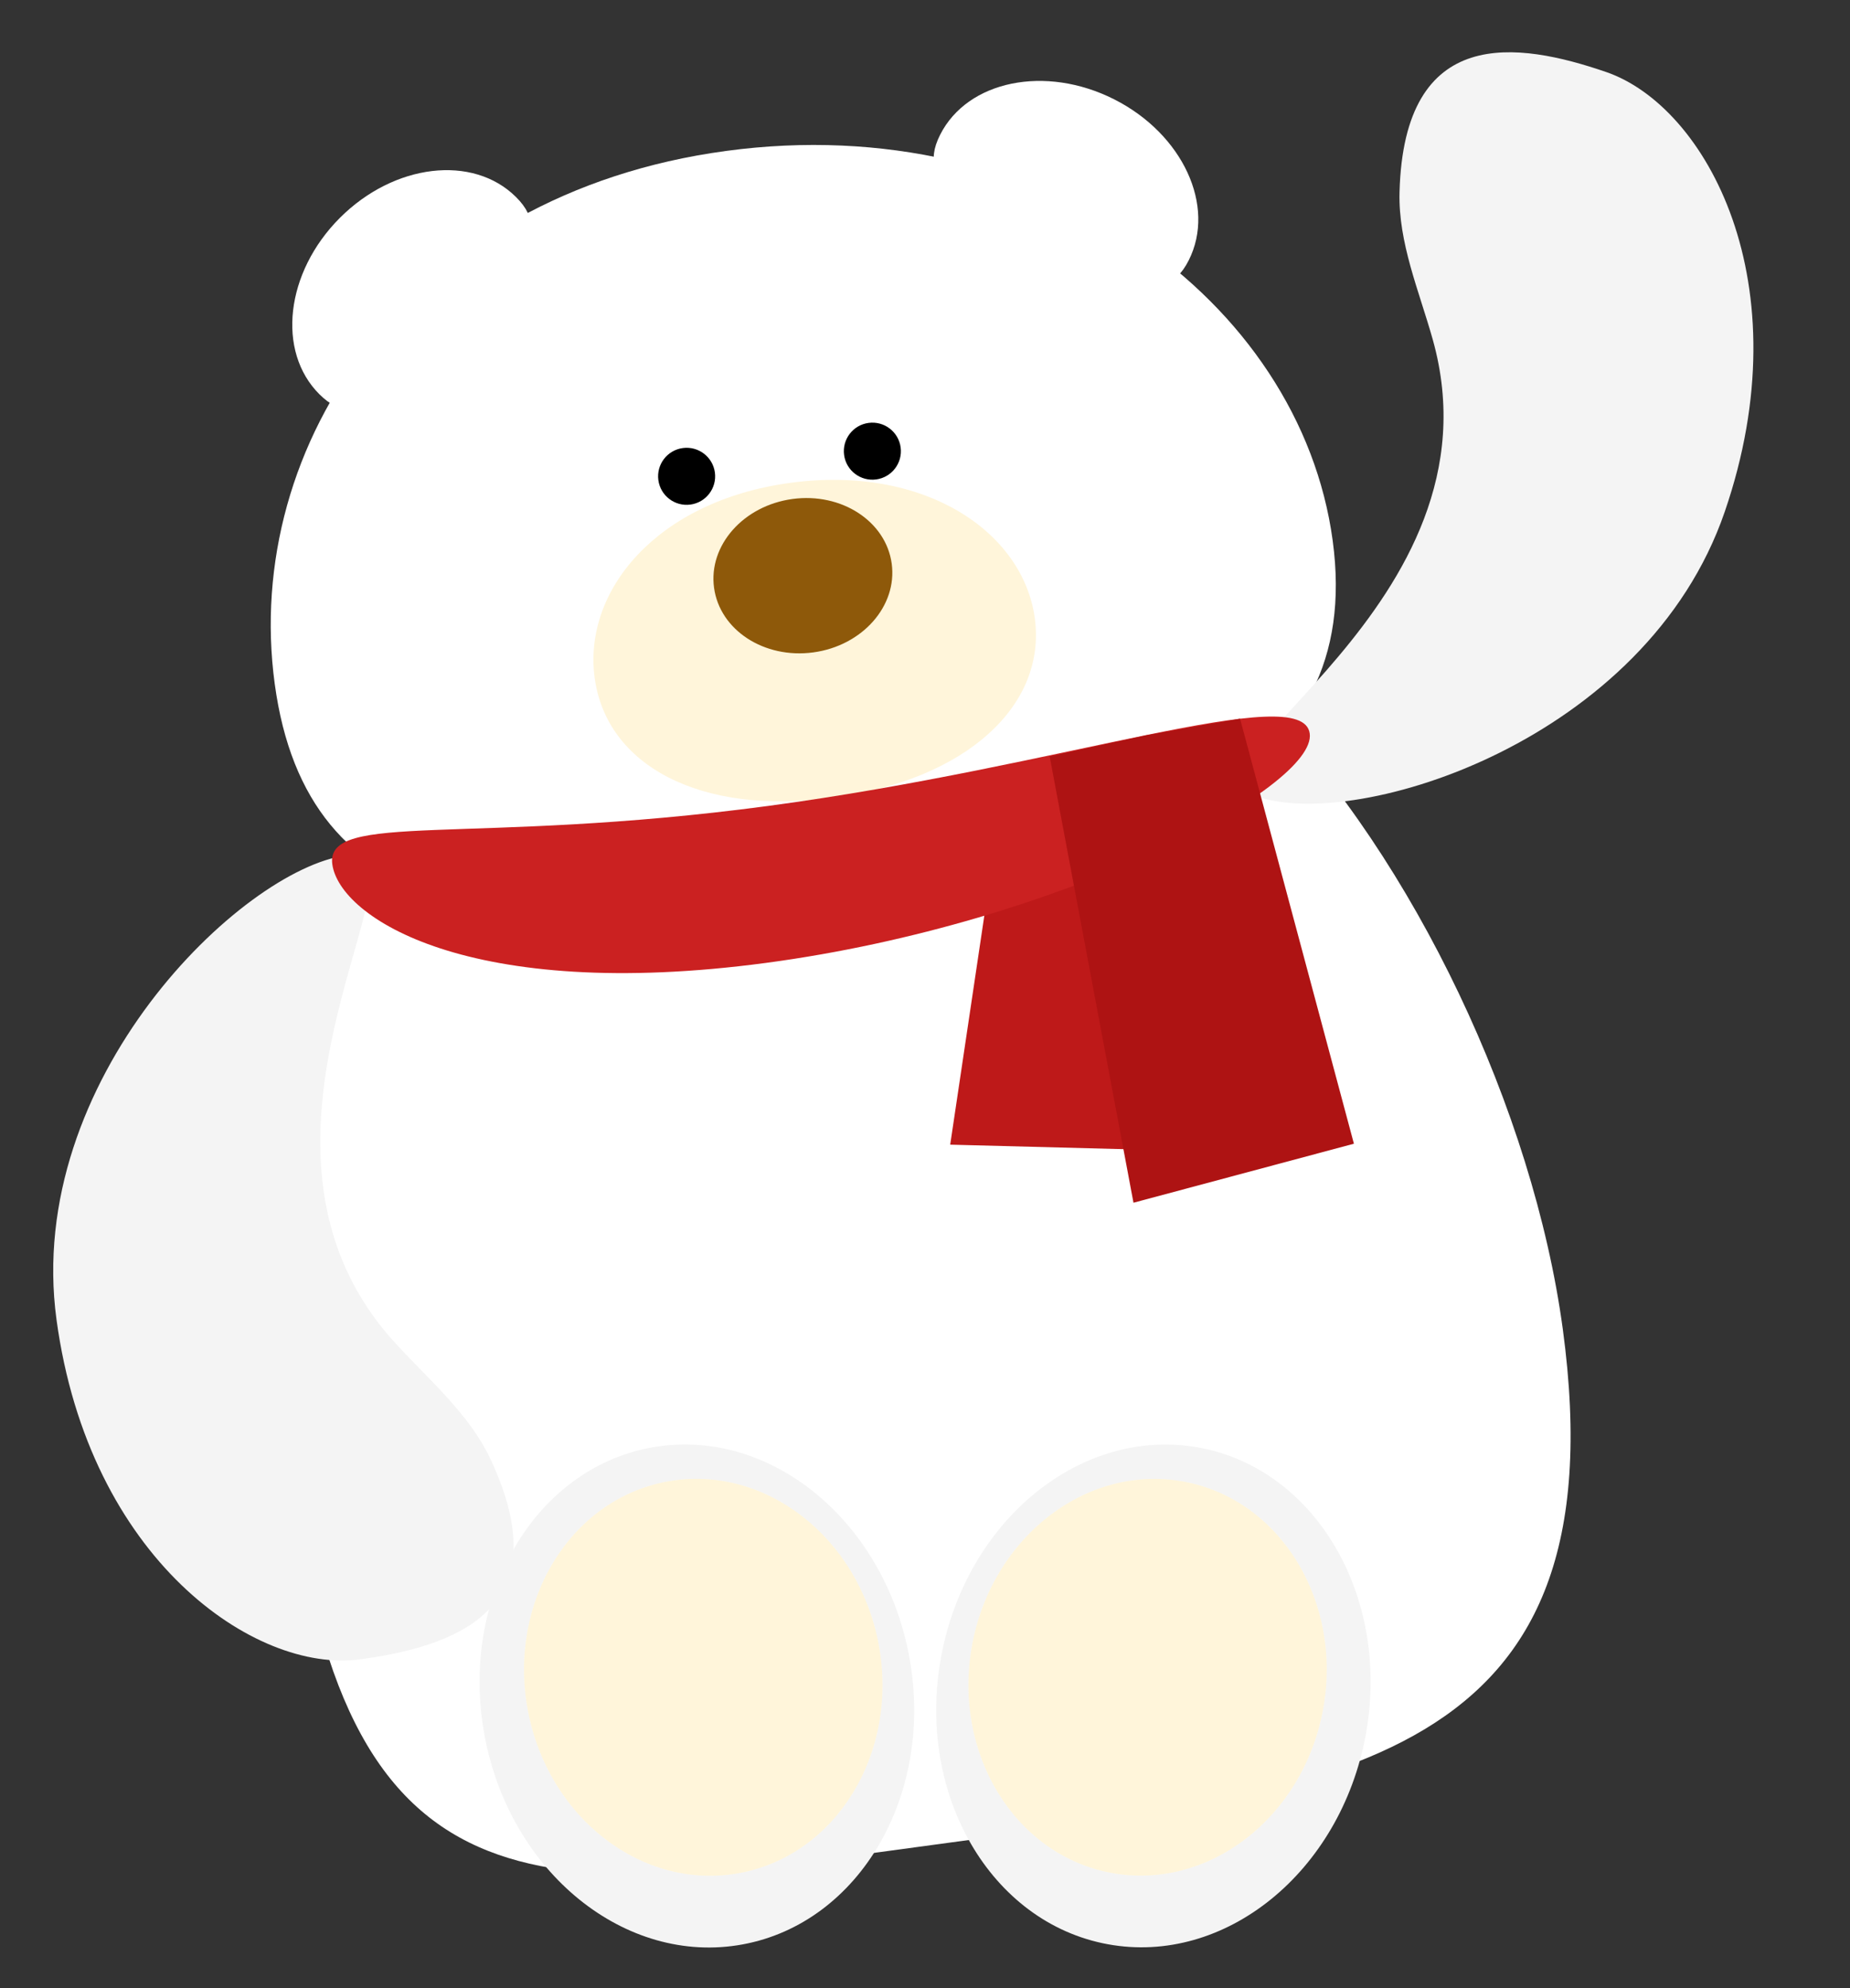 <svg width="227" height="244" viewBox="0 0 227 244" fill="none" xmlns="http://www.w3.org/2000/svg">
<rect x="0" y="0" width="227" height="244" fill="#333333" stroke="none"/>
<g id="wave1">
<g id="body-top">
<path id="torso" d="M191.759 163.113C198.986 216.51 164.42 219.656 116.532 226.137C68.644 232.619 43.404 237.567 36.177 184.17C28.95 130.773 48.266 52.373 97.384 84.662C133.267 39.2 184.531 109.716 191.759 163.113Z" fill="white"/>
<g id="head">
<path id="head head" d="M163.523 66.336C167.501 95.727 140.341 105.191 101.525 110.445C62.71 115.698 37.685 113.297 33.707 83.906C29.729 54.516 50.269 23.778 89.084 18.525C127.9 13.271 159.545 36.945 163.523 66.336Z" fill="white"/>
<path id="ear-left" d="M63.327 24.193C68.612 29.463 61.253 32.929 54.59 39.611C47.926 46.293 44.48 53.661 39.196 48.391C33.911 43.12 35.029 33.431 41.693 26.749C48.356 20.067 58.042 18.923 63.327 24.193Z" fill="white"/>
<path id="ear-right" d="M145.859 31.95C142.494 38.612 136.911 32.696 128.488 28.441C120.065 24.186 111.991 23.203 115.356 16.541C118.721 9.88 128.277 7.929 136.701 12.184C145.124 16.439 149.224 25.288 145.859 31.95Z" fill="white"/>
<g id="face">
<path id="snout" d="M126.974 75.884C128.418 86.556 118.622 95.683 102.203 97.905C85.785 100.127 74.411 93.866 72.966 83.193C71.522 72.521 80.554 61.479 96.973 59.257C113.391 57.035 125.529 65.211 126.974 75.884Z" fill="#FFF5DA"/>
<path id="nose" d="M109.416 69.178C110.119 74.377 105.81 79.253 99.789 80.067C93.769 80.882 88.318 77.328 87.615 72.129C86.911 66.929 91.221 62.054 97.241 61.239C103.261 60.424 108.712 63.979 109.416 69.178Z" fill="#8E590A"/>
<circle id="eye left" cx="84.25" cy="58.456" r="3.5" transform="rotate(-7.708 84.25 58.456)" fill="black"/>
<circle id="eye right" cx="107.042" cy="55.371" r="3.5" transform="rotate(-7.708 107.042 55.371)" fill="black"/>
</g>
</g>
<path id="arm-left" d="M48.441 164.765C52.62 169.35 57.557 173.476 60.192 179.092C68.955 197.764 55.514 202.108 44.155 203.646C31.3 205.386 10.913 191.358 6.931 161.934C2.948 132.51 29.617 106.72 42.472 104.98C54.312 103.378 25.561 139.663 48.441 164.765Z" fill="#F4F4F4"/>
<path id="arm-right" d="M175.8 41.661C174.122 35.689 171.561 29.786 171.726 23.585C172.272 2.966 186.233 5.114 197.075 8.837C209.344 13.049 221.27 34.733 211.627 62.816C201.985 90.899 166.58 101.982 154.311 97.769C143.01 93.889 184.985 74.361 175.8 41.661Z" fill="#F4F4F4"/>
</g>
<g id="scarf">
<path id="scarf-bottom" d="M122.963 97.713L126.833 97.001C131.729 96.102 136.732 95.938 141.676 96.516L145.524 96.966L144.582 141.208L116.592 140.48L122.963 97.713Z" fill="#BE1919"/>
<path id="scarf-neck" d="M160.707 90.025C161.584 96.583 130.429 113.302 93.999 118.172C57.568 123.043 41.651 112.617 40.774 106.059C39.897 99.501 57.768 103.787 94.199 98.917C130.629 94.046 159.83 83.467 160.707 90.025Z" fill="#CB2121"/>
<path id="scarf-top" d="M128.798 92.838L140.56 90.256L152.158 88.201L166.128 140.363L139.081 147.606L128.798 92.838Z" fill="#AE1313"/>
</g>
<g id="feet">
<ellipse id="Ellipse 1" cx="85.509" cy="208.143" rx="26.5" ry="31" transform="rotate(-10.438 85.509 208.143)" fill="#F4F4F4"/>
<g id="Ellipse 3">
<ellipse cx="86.292" cy="205.851" rx="21.903" ry="24.432" transform="rotate(-10.438 86.292 205.851)" fill="#F7F7F7"/>
<ellipse cx="86.292" cy="205.851" rx="21.903" ry="24.432" transform="rotate(-10.438 86.292 205.851)" fill="#F7F7F7"/>
<ellipse cx="86.292" cy="205.851" rx="21.903" ry="24.432" transform="rotate(-10.438 86.292 205.851)" fill="#F7F7F7"/>
<ellipse cx="86.292" cy="205.851" rx="21.903" ry="24.432" transform="rotate(-10.438 86.292 205.851)" fill="#FFF5DA"/>
</g>
<ellipse id="Ellipse 2" cx="26.5" cy="31" rx="26.5" ry="31" transform="matrix(-0.983 -0.181 -0.181 0.983 173.187 182.457)" fill="#F4F4F4"/>
<g id="Ellipse 4">
<ellipse cx="21.903" cy="24.432" rx="21.903" ry="24.432" transform="matrix(-0.983 -0.181 -0.181 0.983 166.764 185.792)" fill="#F7F7F7"/>
<ellipse cx="21.903" cy="24.432" rx="21.903" ry="24.432" transform="matrix(-0.983 -0.181 -0.181 0.983 166.764 185.792)" fill="#F7F7F7"/>
<ellipse cx="21.903" cy="24.432" rx="21.903" ry="24.432" transform="matrix(-0.983 -0.181 -0.181 0.983 166.764 185.792)" fill="#F7F7F7"/>
<ellipse cx="21.903" cy="24.432" rx="21.903" ry="24.432" transform="matrix(-0.983 -0.181 -0.181 0.983 166.764 185.792)" fill="#FFF5DA"/>
</g>
</g>
</g>
</svg>
